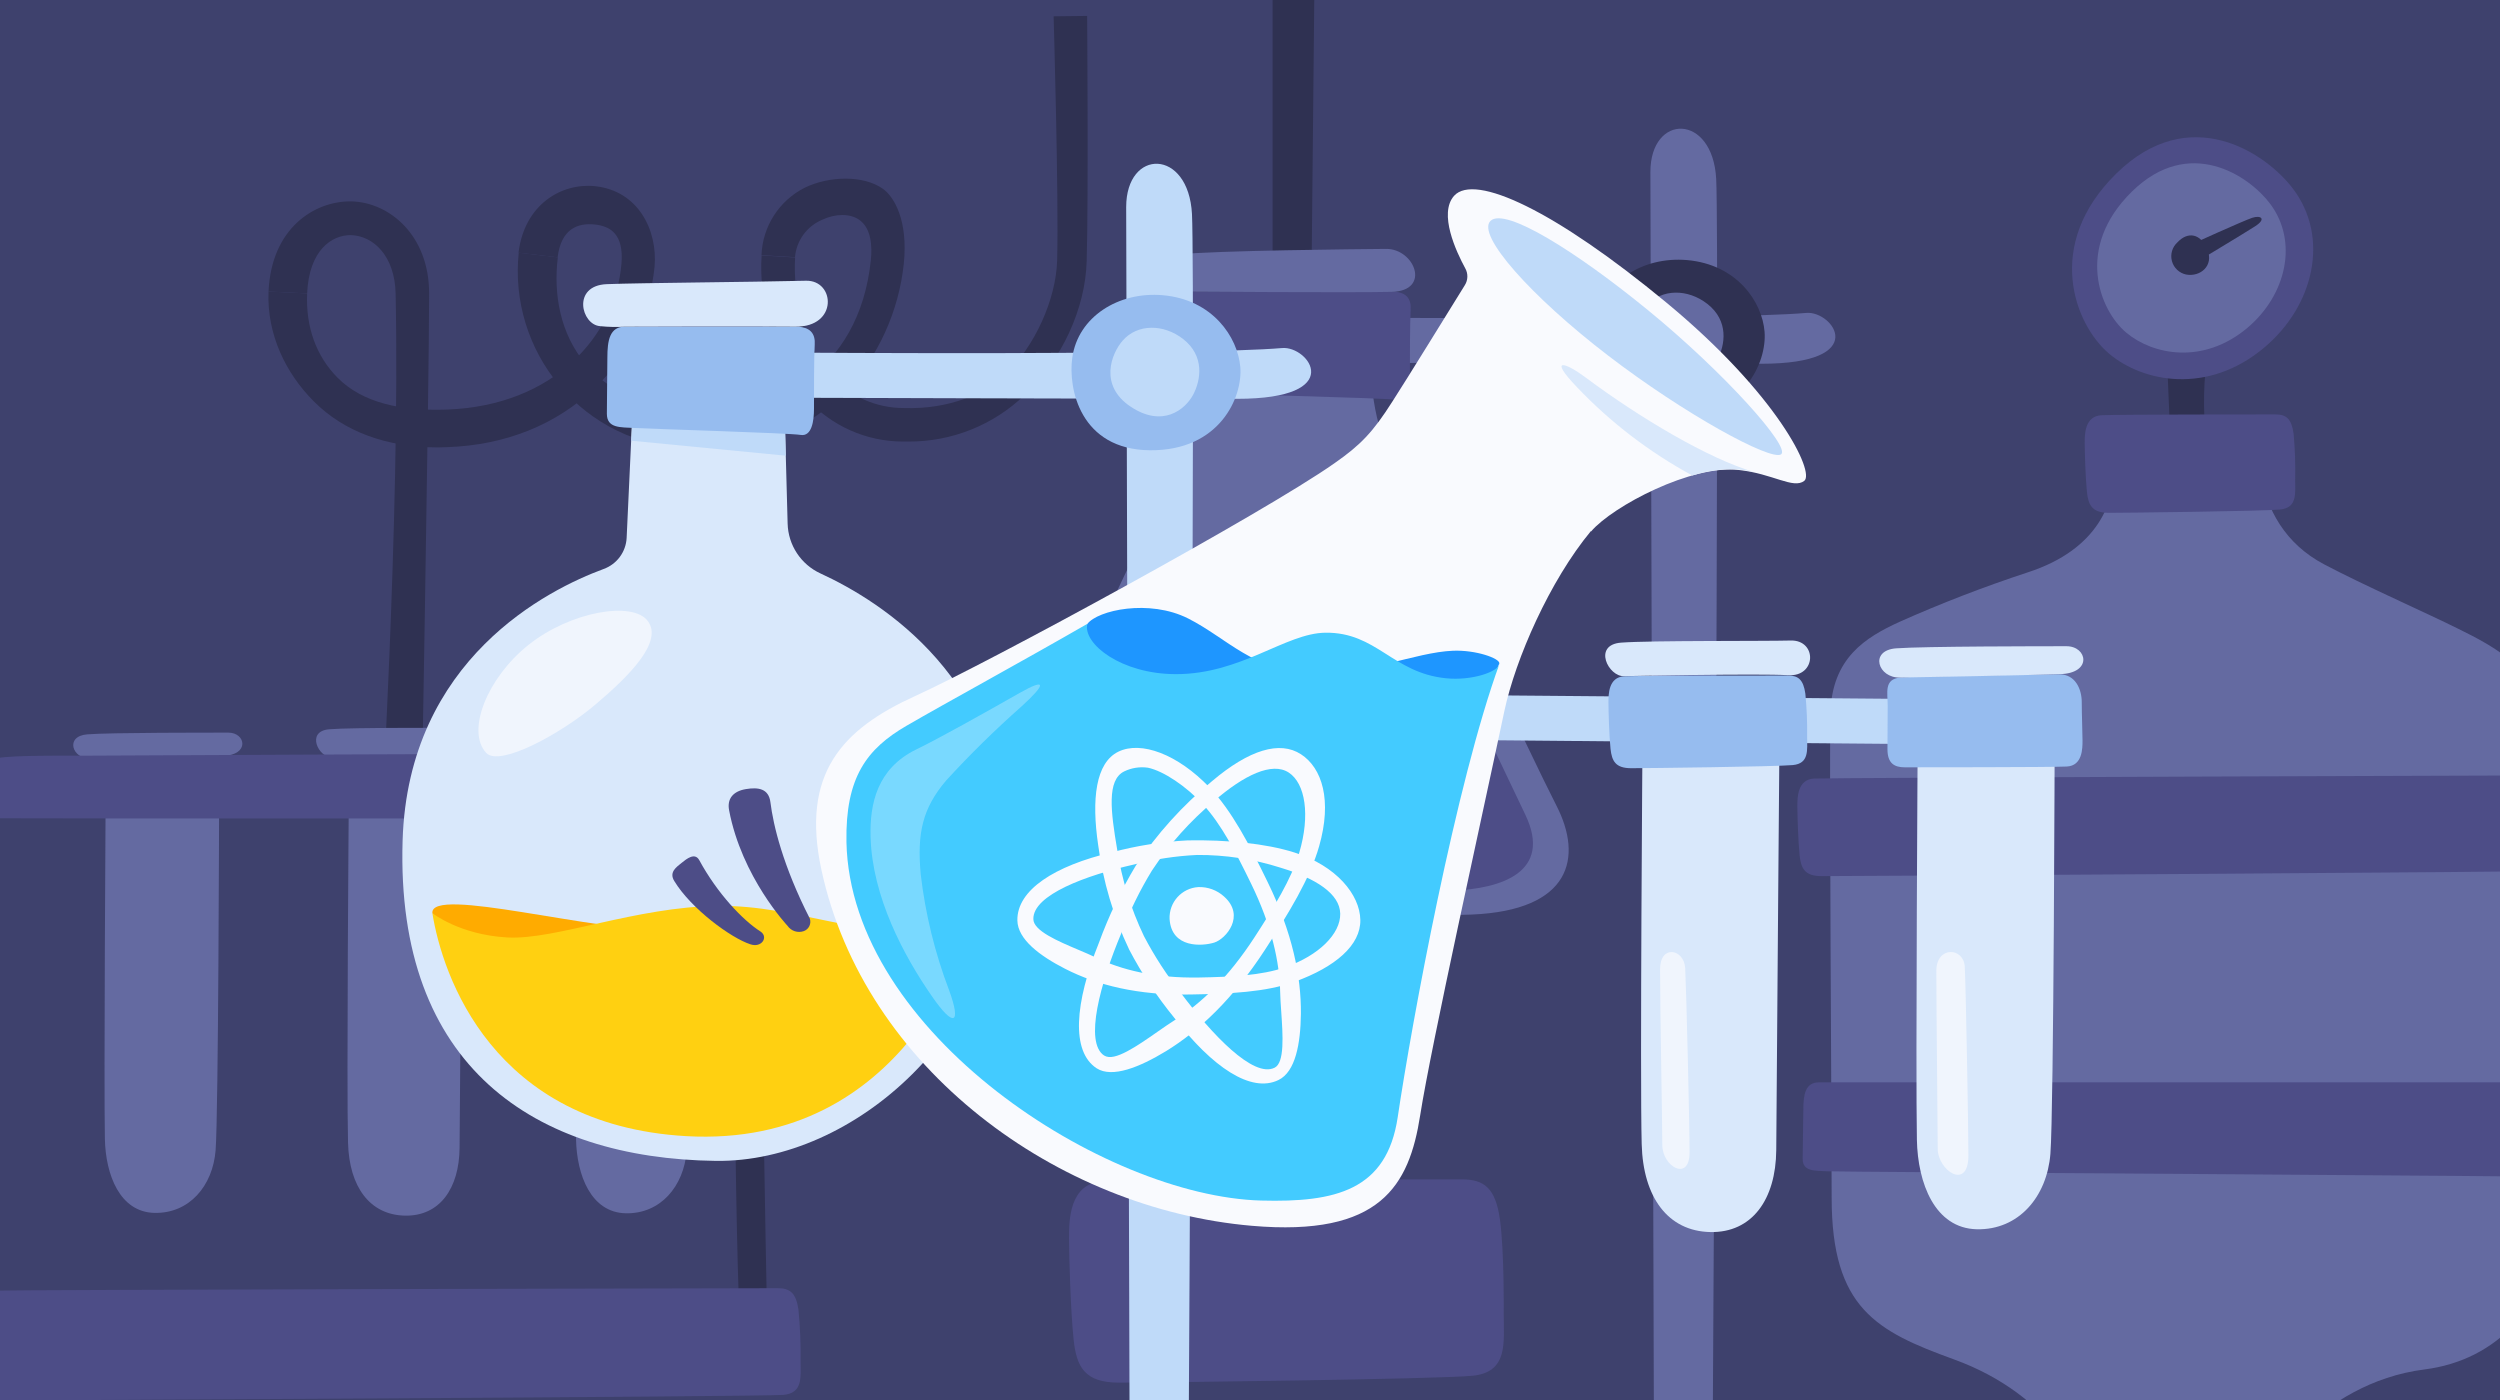 <svg width="250" height="140" viewBox="0 0 250 140" fill="none" xmlns="http://www.w3.org/2000/svg">
<rect x="0" y="0" width="250" height="140" fill="#808080" stroke="none"/>
<g clip-path="url(#clip0_5600_1561)">
<rect width="250" height="140" fill="#3E416D"/>
<path fill-rule="evenodd" clip-rule="evenodd" d="M90.811 44.156H90.253C86.613 44.14 83.147 42.596 80.701 39.899C76.947 35.777 75.908 29.588 76.16 25.544L79.511 25.75C79.282 29.415 80.332 34.509 83.187 37.648C85.033 39.66 87.639 40.806 90.37 40.804C95.028 40.961 98.575 39.29 100.475 37.503C103.502 34.649 105.602 29.918 105.714 26.052C105.887 19.589 105.362 1.754 105.362 1.631L108.714 1.592C108.714 1.715 108.853 19.578 108.669 26.102C108.54 30.889 106.161 36.023 102.458 39.508C99.33 42.517 95.151 44.184 90.811 44.156Z" fill="#2F3152"/>
<path fill-rule="evenodd" clip-rule="evenodd" d="M70.418 44.96C70.001 44.96 69.576 44.949 69.144 44.926C62.335 44.552 58.218 41.262 55.956 38.57C52.845 34.875 51.371 30.074 51.873 25.27L55.783 25.734C55.331 29.426 56.012 33.386 58.576 36.414C60.408 38.603 63.821 40.882 69.429 41.162C77.143 41.592 85.913 37.302 87.086 26.007C87.225 24.639 87.141 22.835 85.929 21.986C85.013 21.338 83.55 21.343 82.198 21.986C80.676 22.636 79.638 24.073 79.5 25.723L76.149 25.516C76.254 22.641 77.917 20.052 80.489 18.763C82.952 17.578 86.354 17.517 88.275 18.869C89.421 19.673 90.823 22.058 90.381 26.365C89.387 35.777 82.248 44.954 70.418 44.96Z" fill="#2F3152"/>
<path fill-rule="evenodd" clip-rule="evenodd" d="M43.801 44.742C38.657 44.742 34.378 43.156 31.379 40.134C28.586 37.341 26.67 33.431 26.854 29.152L30.714 29.342C30.569 32.694 31.619 35.62 33.758 37.771C36.266 40.296 40.126 41.123 44.729 40.955C55.42 40.558 61.531 33.543 62.145 26.398C62.402 23.371 61 22.611 59.464 22.449C57.744 22.271 56.112 22.907 55.761 25.734L51.851 25.27C52.443 20.444 56.146 18.277 59.492 18.617C63.827 19.07 65.776 23.019 65.457 26.683C64.987 31.297 62.871 35.588 59.498 38.771C55.638 42.48 50.538 44.513 44.745 44.714L43.801 44.742Z" fill="#2F3152"/>
<path fill-rule="evenodd" clip-rule="evenodd" d="M42.075 85.714L37.959 85.641C37.959 85.172 40.026 51.612 39.562 29.364C39.484 25.588 37.328 23.561 35.06 23.511C33.2 23.511 30.91 24.974 30.714 29.342L26.854 29.152C27.134 22.801 31.462 20.081 35.132 20.137C38.903 20.221 42.913 23.488 42.913 29.342C42.913 38.57 42.075 85.244 42.075 85.714Z" fill="#2F3152"/>
<path fill-rule="evenodd" clip-rule="evenodd" d="M127.258 25.454V-1.916L131.448 -2.206L131.168 26.002" fill="#2F3152"/>
<path fill-rule="evenodd" clip-rule="evenodd" d="M216.737 36.777L217.077 44.915H220.719C220.327 42.02 220.299 39.087 220.635 36.185L216.737 36.777Z" fill="#2F3152"/>
<path fill-rule="evenodd" clip-rule="evenodd" d="M208.218 147.246C208.218 147.246 205.548 139.616 195.371 135.93C187.691 133.137 183.166 130.847 183.166 119.787C183.166 111.408 182.915 76.95 183.043 71.358C183.172 65.767 186.601 63.728 189.908 62.203C194.104 60.334 198.392 58.678 202.755 57.243C210.017 54.897 211.402 49.981 211.402 47.071C211.402 47.071 225.299 43.217 225.981 47.116C226.662 51.015 228.522 54.377 232.421 56.439C236.32 58.5 242.42 61.187 245.827 62.879C249.234 64.572 254.815 67.286 255.15 73.9C255.485 80.513 256.926 113.251 256.166 120.675C255.15 130.673 249.659 136.03 242.437 136.946C231.762 138.304 226.165 147.794 226.165 147.794" fill="#646AA1"/>
<path fill-rule="evenodd" clip-rule="evenodd" d="M229.517 47.937C229.517 49.356 229.746 50.786 227.998 50.953C226.249 51.121 212.559 51.283 210.888 51.283C209.218 51.283 208.833 50.523 208.693 49.2C208.554 47.876 208.47 45.111 208.47 44.279C208.47 43.446 208.47 41.608 210.145 41.525C211.821 41.441 226.406 41.441 227.523 41.441C228.64 41.441 229.148 41.877 229.36 43.362C229.498 44.883 229.55 46.41 229.517 47.937Z" fill="#4D4D87"/>
<path fill-rule="evenodd" clip-rule="evenodd" d="M258.177 84.043C258.177 85.462 258.406 86.892 256.658 87.054C254.91 87.216 183.825 87.613 182.155 87.613C180.485 87.613 180.099 86.853 179.96 85.524C179.82 84.194 179.736 81.441 179.736 80.603C179.736 79.765 179.736 77.938 181.412 77.855C183.088 77.771 255.077 77.531 256.161 77.531C257.244 77.531 257.786 77.966 257.993 79.452C258.142 80.978 258.204 82.511 258.177 84.043Z" fill="#4D4D87"/>
<path fill-rule="evenodd" clip-rule="evenodd" d="M180.334 110.972C180.334 109.448 180.53 108.235 181.898 108.235H256.876C258.183 108.235 258.635 108.844 258.552 109.833C258.468 110.822 258.485 114.391 258.485 115.458C258.485 116.525 258.289 117.888 257.312 117.737C256.334 117.586 183.831 117.206 182.658 117.128C181.485 117.05 180.267 117.178 180.267 115.888C180.267 114.598 180.334 112.14 180.334 110.972Z" fill="#4D4D87"/>
<path fill-rule="evenodd" clip-rule="evenodd" d="M226.406 34.772C231.433 30.565 232.958 23.734 229.316 18.897C226.584 15.266 218.954 10.166 211.637 17.349C204.319 24.533 207.514 32.509 210.911 35.369C214.307 38.229 220.775 39.497 226.406 34.772Z" fill="#4D4D87"/>
<path fill-rule="evenodd" clip-rule="evenodd" d="M224.73 32.794C228.64 29.504 229.858 24.159 227.009 20.371C224.875 17.534 218.904 13.546 213.184 19.165C207.464 24.784 209.955 31.023 212.625 33.263C215.295 35.503 220.328 36.486 224.73 32.794Z" fill="#646AA1"/>
<path fill-rule="evenodd" clip-rule="evenodd" d="M218.619 27.454C220.027 27.711 221.412 26.577 220.736 24.952C220.06 23.326 218.775 23.131 217.748 24.231C217.223 24.703 217.009 25.43 217.193 26.11C217.377 26.791 217.928 27.311 218.619 27.454Z" fill="#2F3152"/>
<path fill-rule="evenodd" clip-rule="evenodd" d="M219.083 24.46C219.083 24.46 224.372 22.058 225.227 21.779C226.081 21.5 226.674 21.88 225.512 22.628C224.35 23.377 219.703 26.164 219.703 26.164L219.083 24.46Z" fill="#2F3152"/>
<path fill-rule="evenodd" clip-rule="evenodd" d="M73.423 80.748C73.423 80.748 73.266 112.073 73.886 130.126H76.679C76.679 130.126 75.909 91.701 76.065 80.413L73.423 80.748Z" fill="#2F3152"/>
<path fill-rule="evenodd" clip-rule="evenodd" d="M34.875 80.552C34.875 80.552 34.652 108.716 34.803 114.268C34.92 118.709 36.998 121.485 40.478 121.563C43.958 121.641 45.924 118.86 45.958 114.771C46.03 104.124 46.226 80.474 46.226 80.474" fill="#646AA1"/>
<path fill-rule="evenodd" clip-rule="evenodd" d="M57.676 80.206C57.676 80.206 57.492 108.392 57.604 113.922C57.676 117.513 59.095 121.25 62.57 121.328C66.044 121.407 68.384 118.631 68.669 115.095C68.954 111.559 69.027 80.145 69.027 80.145" fill="#646AA1"/>
<path fill-rule="evenodd" clip-rule="evenodd" d="M33.177 75.721C31.876 75.788 30.541 73.129 32.915 72.928C35.289 72.727 44.779 72.816 46.98 72.755C49.181 72.693 49.147 75.788 46.762 75.631C44.377 75.475 33.177 75.721 33.177 75.721Z" fill="#646AA1"/>
<path fill-rule="evenodd" clip-rule="evenodd" d="M56.235 75.603C54.387 75.67 53.633 73.369 55.889 73.185C58.146 73 68.273 73.012 70.01 73.012C71.747 73.012 72.188 75.246 69.451 75.347C66.133 75.436 56.235 75.603 56.235 75.603Z" fill="#646AA1"/>
<path fill-rule="evenodd" clip-rule="evenodd" d="M10.561 80.167C10.561 80.167 10.382 108.33 10.488 113.883C10.561 117.474 11.979 121.217 15.454 121.289C18.928 121.362 21.274 118.591 21.559 115.044C21.844 111.498 21.911 80.089 21.911 80.089" fill="#646AA1"/>
<path fill-rule="evenodd" clip-rule="evenodd" d="M9.064 75.855C7.215 75.922 6.461 73.62 8.717 73.436C10.974 73.252 21.101 73.263 22.838 73.263C24.575 73.263 25.017 75.497 22.279 75.598C18.962 75.693 9.064 75.855 9.064 75.855Z" fill="#646AA1"/>
<path fill-rule="evenodd" clip-rule="evenodd" d="M9.119 75.564C9.119 75.564 50.454 75.346 69.446 75.346H78.053C79.249 75.346 79.556 76.078 79.634 77.581C79.712 79.083 79.863 81.63 78.171 81.748C76.478 81.865 1.165 81.865 -0.416 81.826C-1.996 81.787 -2.734 81.323 -2.734 78.43C-2.734 75.536 -1.806 75.564 9.119 75.564Z" fill="#4D4D87"/>
<path fill-rule="evenodd" clip-rule="evenodd" d="M80.059 136.103C80.059 137.695 80.316 139.303 78.349 139.488C76.383 139.672 1.746 140.046 -0.131 140.046C-2.007 140.046 -2.449 139.186 -2.605 137.695C-2.767 136.114 -2.851 133.103 -2.851 132.165C-2.851 131.226 -2.851 129.165 -0.974 129.07C0.903 128.975 76.568 128.819 77.785 128.819C79.003 128.819 79.612 129.305 79.846 130.975C80.012 132.679 80.082 134.391 80.059 136.103Z" fill="#4D4D87"/>
<path fill-rule="evenodd" clip-rule="evenodd" d="M137.033 30.012C137.033 30.012 137.073 30.269 137.073 35.598C137.073 40.927 138.05 44.117 140.703 49.423C143.357 54.729 152.992 75.397 155.645 80.564C158.298 85.73 157.131 91.037 147.172 91.456C141.586 91.69 113.143 91.272 106.63 91.272C97.693 91.272 100.436 82.709 102.485 78.424C104.535 74.14 114.774 52.73 117.008 47.887C119.243 43.044 120.734 37.464 120.734 33.364C120.734 29.264 120.93 30.364 120.93 30.364" fill="#646AA1"/>
<path fill-rule="evenodd" clip-rule="evenodd" d="M145.233 89.059C150.143 88.886 155.26 87.199 152.54 81.485C149.819 75.771 147.557 71.057 147.088 69.99C146.619 68.923 138.341 71.665 130.548 71.587C121.315 71.52 117.958 69.783 113.612 69.66C112.255 69.61 110.896 69.698 109.557 69.923C109.557 69.923 106.569 76.57 105.088 80.156C103.608 83.742 102.402 88.59 109.624 88.842C116.846 89.093 139.452 89.255 145.233 89.059Z" fill="#4D4D87"/>
<path fill-rule="evenodd" clip-rule="evenodd" d="M129.146 106.096C128.09 113.302 130.889 118.664 127.191 130.115C126.225 133.103 123.84 131.584 125.024 128.998C128.375 121.68 125.862 110.358 127.118 104.772C127.66 102.359 129.632 102.745 129.146 106.096Z" fill="#2F3152"/>
<path fill-rule="evenodd" clip-rule="evenodd" d="M139.502 118.53C139.502 119.966 139.737 121.412 137.961 121.585C136.184 121.759 122.321 121.921 120.611 121.921C118.902 121.921 118.522 121.15 118.377 119.804C118.232 118.457 118.154 115.664 118.154 114.815C118.154 113.966 118.154 112.106 119.829 112.023C121.505 111.939 136.335 111.939 137.436 111.939C138.536 111.939 139.083 112.38 139.296 113.883C139.452 115.427 139.521 116.978 139.502 118.53Z" fill="#4D4D87"/>
<path fill-rule="evenodd" clip-rule="evenodd" d="M150.372 131.355C150.372 134.282 150.847 137.231 147.227 137.577C143.608 137.924 115.349 138.264 111.903 138.264C108.457 138.264 107.652 136.695 107.362 133.952C107.055 131.048 106.904 125.518 106.904 123.797C106.904 122.077 106.904 118.284 110.35 118.111C113.797 117.938 143.954 117.938 146.194 117.938C148.434 117.938 149.546 118.832 149.987 121.904C150.439 125.149 150.372 131.355 150.372 131.355Z" fill="#4D4D87"/>
<path fill-rule="evenodd" clip-rule="evenodd" d="M127.588 94.718C127.934 99.186 123.678 101.421 123.348 105.431C123.175 107.571 125.231 109.626 127.549 109.799C129.867 109.973 132.514 107.565 132.944 105.001C133.375 102.437 132.302 98.231 127.588 94.718Z" fill="#646AA1"/>
<path fill-rule="evenodd" clip-rule="evenodd" d="M165.387 141.432C165.387 141.432 165.04 23.092 165.04 17.204C165.04 11.317 171.274 11.311 171.62 17.902C171.967 24.494 171.274 142.822 171.274 142.822L165.387 141.432Z" fill="#646AA1"/>
<path fill-rule="evenodd" clip-rule="evenodd" d="M131.637 31.755C131.637 31.755 172.106 32.035 180.63 31.292C183.289 31.062 187.216 36.375 176.128 36.375C165.04 36.375 130.369 36.257 130.369 36.257" fill="#646AA1"/>
<path fill-rule="evenodd" clip-rule="evenodd" d="M116.796 32.275C116.796 30.538 117.02 29.158 118.584 29.158H139.134C140.619 29.158 141.139 29.85 141.066 30.973C140.994 32.096 140.988 36.173 140.988 37.386C140.988 38.598 140.765 40.178 139.653 39.983C138.542 39.788 120.835 39.38 119.472 39.29C118.109 39.201 116.746 39.352 116.746 37.877C116.746 36.403 116.796 33.604 116.796 32.275Z" fill="#4D4D87"/>
<path fill-rule="evenodd" clip-rule="evenodd" d="M168.699 26.007C164.264 25.628 160.225 28.175 159.65 32.258C159.214 35.319 160.432 41.452 167.42 41.519C174.408 41.586 176.692 36.201 176.458 33.185C176.223 30.169 173.681 26.443 168.699 26.007Z" fill="#2F3152"/>
<path fill-rule="evenodd" clip-rule="evenodd" d="M170.732 30.387C168.799 28.878 166.174 28.845 164.683 30.554C163.566 31.839 162.286 35.023 165.493 37.157C168.699 39.29 170.944 37.436 171.732 35.972C172.519 34.509 172.905 32.079 170.732 30.387Z" fill="#646AA1"/>
<path fill-rule="evenodd" clip-rule="evenodd" d="M118.601 29.158C115.741 29.158 113.573 25.857 117.668 25.449C121.762 25.041 135.738 24.918 138.603 24.89C141.469 24.862 143.144 29.091 139.162 29.186C135.179 29.281 118.601 29.158 118.601 29.158Z" fill="#646AA1"/>
<path fill-rule="evenodd" clip-rule="evenodd" d="M164.253 73.721C164.253 73.721 163.99 107.705 164.169 114.408C164.308 119.759 166.816 123.11 171.011 123.205C175.206 123.3 177.586 119.943 177.625 115.011C177.714 102.164 177.949 73.632 177.949 73.632" fill="#D9E8FB"/>
<path fill-rule="evenodd" clip-rule="evenodd" d="M191.774 73.302C191.774 73.302 191.556 107.286 191.69 113.989C191.774 118.318 193.483 122.831 197.678 122.926C201.873 123.021 204.699 119.664 205.04 115.385C205.381 111.106 205.47 73.213 205.47 73.213" fill="#D9E8FB"/>
<path fill-rule="evenodd" clip-rule="evenodd" d="M78.472 41.592L78.763 52.361C78.819 54.512 80.093 56.444 82.047 57.344C88.13 60.136 100.799 68.04 100.67 85.272C100.53 103.029 85.348 116.262 71.596 116.089C53.481 115.86 39.562 106.688 40.26 84.055C40.819 65.867 54.867 58.919 60.369 56.897C61.688 56.416 62.592 55.193 62.664 53.791L63.223 41.748L78.472 41.592Z" fill="#D9E8FB"/>
<path fill-rule="evenodd" clip-rule="evenodd" d="M78.472 41.592L63.24 41.72L63.128 44.072L78.578 45.569L78.472 41.592Z" fill="#BFDAF9"/>
<path fill-rule="evenodd" clip-rule="evenodd" d="M43.237 91.311C43.014 88.557 59.47 93.227 67.396 93.092L65.296 96.343L46.265 94.785L43.237 91.311Z" fill="#FFAB00"/>
<path fill-rule="evenodd" clip-rule="evenodd" d="M69.155 93.5C77.534 94.109 86.22 90.992 96.922 92.416L96.877 93.204L85.611 96.556L69.155 93.5Z" fill="#FFAB00"/>
<path fill-rule="evenodd" clip-rule="evenodd" d="M68.613 113.614C49.236 112.497 44.232 97.539 43.237 91.311C43.237 91.311 45.946 93.478 50.733 93.746C55.52 94.014 63.581 90.679 71.775 90.59C79.969 90.501 85.499 94.02 96.877 93.204C96.877 93.204 90.828 114.877 68.613 113.614Z" fill="#FFD011"/>
<path fill-rule="evenodd" clip-rule="evenodd" d="M112.964 144.939C112.964 144.939 112.618 26.605 112.618 20.712C112.618 14.819 118.852 14.819 119.198 21.405C119.545 27.99 118.852 146.33 118.852 146.33L112.964 144.939Z" fill="#BFDAF9"/>
<path fill-rule="evenodd" clip-rule="evenodd" d="M79.215 35.263C79.215 35.263 119.684 35.542 128.208 34.805C130.867 34.57 134.794 39.882 123.706 39.882C112.618 39.882 77.942 39.771 77.942 39.771" fill="#BFDAF9"/>
<path fill-rule="evenodd" clip-rule="evenodd" d="M60.737 35.777C60.737 34.045 60.961 32.66 62.519 32.66H79.539C81.025 32.66 81.55 33.353 81.472 34.481C81.394 35.609 81.399 39.676 81.399 40.888C81.399 42.1 81.176 43.681 80.059 43.491C78.942 43.301 64.748 42.882 63.413 42.798C62.078 42.714 60.687 42.854 60.687 41.379C60.687 39.905 60.737 37.112 60.737 35.777Z" fill="#96BCEF"/>
<path fill-rule="evenodd" clip-rule="evenodd" d="M190.97 69.895C190.97 69.895 108.418 69.202 105.066 69.085C101.715 68.968 99.871 73.246 104.374 73.475C108.876 73.704 190.277 74.397 190.277 74.397" fill="#BFDAF9"/>
<path fill-rule="evenodd" clip-rule="evenodd" d="M188.769 70.587C188.769 69.252 188.372 67.912 190.026 67.755C191.679 67.599 204.392 67.437 205.967 67.437C207.542 67.437 208.174 68.934 208.174 70.196C208.174 71.459 208.252 73.269 208.252 74.056C208.252 74.844 208.252 76.575 206.677 76.653C205.102 76.732 191.523 76.732 190.478 76.732C189.433 76.732 188.746 76.335 188.746 74.922L188.769 70.587Z" fill="#96BCEF"/>
<path fill-rule="evenodd" clip-rule="evenodd" d="M116.277 29.521C111.842 29.136 107.803 31.683 107.228 35.766C106.792 38.832 108.01 44.965 114.998 45.027C121.985 45.088 124.287 39.687 124.03 36.699C123.773 33.71 121.259 29.951 116.277 29.521Z" fill="#96BCEF"/>
<path fill-rule="evenodd" clip-rule="evenodd" d="M118.31 33.9C116.377 32.392 113.752 32.353 112.261 34.068C111.143 35.347 109.864 38.536 113.07 40.67C116.277 42.804 118.522 40.949 119.31 39.48C120.097 38.011 120.483 35.593 118.31 33.9Z" fill="#BFDAF9"/>
<path fill-rule="evenodd" clip-rule="evenodd" d="M107.663 69.733C106.083 74.933 111.836 80.195 118.276 77.966C123.304 76.218 125.175 68.811 120.282 65.588C115.389 62.365 109.105 65.013 107.663 69.733Z" fill="#4D4D87"/>
<path fill-rule="evenodd" clip-rule="evenodd" d="M111.026 70.788C110.144 73.688 113.355 76.626 116.953 75.38C119.779 74.408 120.807 70.269 118.07 68.47C115.333 66.672 111.825 68.174 111.026 70.788Z" fill="#4D4D87"/>
<path fill-rule="evenodd" clip-rule="evenodd" d="M180.714 73.665C180.714 75.006 180.932 76.352 179.278 76.508C177.625 76.665 164.699 76.821 163.124 76.821C161.549 76.821 161.186 76.106 161.052 74.877C160.918 73.648 160.845 71.017 160.845 70.23C160.845 69.442 160.845 67.711 162.42 67.632C163.996 67.554 177.781 67.554 178.803 67.554C179.826 67.554 180.334 67.962 180.535 69.364C180.674 70.793 180.734 72.229 180.714 73.665Z" fill="#96BCEF"/>
<path fill-rule="evenodd" clip-rule="evenodd" d="M64.793 62.119C63.285 60.058 57.045 61.159 52.878 64.465C48.711 67.772 46.589 73.123 48.628 75.296C49.94 76.698 55.995 73.453 59.531 70.465C63.067 67.476 66.29 64.158 64.793 62.119Z" fill="#F0F5FD"/>
<path fill-rule="evenodd" clip-rule="evenodd" d="M62.519 32.666C61.684 32.72 60.844 32.703 60.011 32.615C58.118 32.481 57.168 28.549 60.687 28.415C64.206 28.281 74.842 28.214 80.601 28.074C83.516 28.007 83.835 32.716 79.539 32.666C75.244 32.615 62.519 32.666 62.519 32.666Z" fill="#D9E8FB"/>
<path fill-rule="evenodd" clip-rule="evenodd" d="M162.421 67.616C160.845 67.7 159.237 64.488 162.102 64.264C164.968 64.041 176.413 64.125 179.066 64.052C181.719 63.98 181.68 67.705 178.804 67.521C175.927 67.337 162.421 67.616 162.421 67.616Z" fill="#D9E8FB"/>
<path fill-rule="evenodd" clip-rule="evenodd" d="M190.025 67.755C187.791 67.834 186.886 65.041 189.612 64.834C192.338 64.627 204.554 64.622 206.649 64.622C208.743 64.622 209.274 67.342 205.967 67.415C201.968 67.554 190.025 67.755 190.025 67.755Z" fill="#D9E8FB"/>
<path fill-rule="evenodd" clip-rule="evenodd" d="M166.007 96.919C166.007 100.957 166.23 112.307 166.23 114.491C166.23 116.675 168.956 118.2 168.956 115.257C168.956 112.313 168.626 98.773 168.52 96.824C168.414 94.874 166.007 94.427 166.007 96.919Z" fill="#F0F5FD"/>
<path fill-rule="evenodd" clip-rule="evenodd" d="M193.634 97.092C193.634 101.13 193.773 112.687 193.773 114.871C193.773 117.055 196.823 119.094 196.84 115.581C196.84 112.637 196.583 98.639 196.477 96.673C196.371 94.707 193.634 94.578 193.634 97.092Z" fill="#F0F5FD"/>
<path fill-rule="evenodd" clip-rule="evenodd" d="M159.108 53.143C161.287 50.602 169.207 46.44 173.883 46.999C177.273 47.362 179.334 48.931 180.424 48.088C181.513 47.245 177.759 39.458 166.638 30.258C155.517 21.058 147.479 17.299 145.412 19.578C143.831 21.343 145.619 25.164 146.529 26.84C146.822 27.364 146.805 28.007 146.485 28.515C144.976 30.951 140.625 38.011 139.223 40.178C137.29 43.217 136.067 44.496 133.447 46.323C126.409 51.289 98.816 66.286 91.526 69.599C84.237 72.911 80.064 77.329 82.142 86.982C86.421 106.85 105.787 120.91 125.186 122.58C138.033 123.697 140.916 118.575 142.016 111.542C143.116 104.51 148.211 81.67 150.434 71.118C151.551 65.873 154.98 58.07 159.086 53.115" fill="#F9FAFE"/>
<path fill-rule="evenodd" clip-rule="evenodd" d="M164.806 31.023C157.639 25.164 150.506 20.69 149.054 22.086C147.602 23.483 153.126 29.66 160.784 35.537C168.442 41.413 177.055 46.105 178.1 45.44C179.144 44.776 172.436 37.263 164.806 31.023Z" fill="#BFDAF9"/>
<path fill-rule="evenodd" clip-rule="evenodd" d="M149.937 66.337C149.965 65.834 147.596 64.979 145.284 65.074C141.524 65.231 136.631 67.498 131.241 67.353C125.421 67.191 122.7 63.806 118.813 61.846C114.925 59.885 109.769 61.013 108.725 62.404L105.58 71.9L146.418 74.436L149.937 66.337Z" fill="#1E96FF"/>
<path fill-rule="evenodd" clip-rule="evenodd" d="M108.725 62.388C102.402 66.035 94.66 70.252 90.672 72.565C86.683 74.877 84.527 77.72 84.645 84.211C85.047 103.286 110.457 119.63 126.113 120.055C133.542 120.256 138.676 119.049 139.771 111.721C141.173 102.281 145.597 78.29 149.965 66.337C149.909 67.163 147.172 68.107 144.552 67.822C139.24 67.264 137.659 63.209 132.537 63.27C128.549 63.32 124.125 67.415 117.606 67.415C112.11 67.415 108.278 64.376 108.725 62.388Z" fill="#43CBFF"/>
<path opacity="0.5" fill-rule="evenodd" clip-rule="evenodd" d="M93.163 99.583C90.37 95.556 87.231 89.691 87.058 83.703C86.963 80.351 87.728 76.849 91.627 74.944C93.861 73.866 98.43 71.302 101.972 69.291C104.653 67.772 104.653 68.37 102.139 70.654C99.501 72.987 96.987 75.457 94.609 78.055C92.241 80.848 91.694 83.323 92.074 87.451C92.538 91.407 93.489 95.29 94.906 99.013C96.162 102.454 95.375 102.806 93.163 99.583Z" fill="#B1E9FF"/>
<path fill-rule="evenodd" clip-rule="evenodd" d="M116.958 91.897C116.891 90.231 118.165 88.815 119.829 88.708C120.781 88.675 121.707 89.016 122.41 89.657C124.577 91.59 122.594 93.897 121.421 94.26C120.248 94.623 117.148 94.863 116.958 91.897Z" fill="#F9FAFE"/>
<path fill-rule="evenodd" clip-rule="evenodd" d="M117.427 101.778C121.226 106.722 125.108 109.341 127.85 108.001C129.554 107.174 130.057 104.348 130.09 101.371C130.124 97.623 129.23 93.249 126.772 88.222C124.951 84.468 123.169 81.055 120.935 78.726C117.751 75.413 114.104 74.062 111.836 75.168C109.568 76.274 109.138 79.91 109.819 84.524C110.304 88.144 111.349 91.666 112.92 94.964C114.188 97.382 115.698 99.665 117.427 101.778ZM128.123 101.161C128.286 103.522 128.476 106.276 127.459 106.772C125.337 107.833 121.186 103.443 118.081 99.293C116.675 97.515 115.439 95.609 114.389 93.601C113.083 90.866 112.183 87.955 111.719 84.96C111.076 81.167 110.663 78 112.422 77.139C113.159 76.782 113.986 76.654 114.796 76.771C116.36 77.106 118.611 78.614 120.315 80.457C122.125 82.418 123.6 85.261 125.113 88.372C127.158 92.567 127.962 96.165 128.018 99.237C128.029 99.798 128.075 100.462 128.123 101.161Z" fill="#F9FAFE"/>
<path fill-rule="evenodd" clip-rule="evenodd" d="M111.183 85.233C105.463 86.585 101.687 88.993 101.737 92.042C101.771 93.936 103.983 95.589 106.524 96.885C109.702 98.511 113.78 99.544 119.053 99.449C122.963 99.382 126.583 99.22 129.454 98.181C133.542 96.701 136.078 94.517 136.034 91.992C135.989 89.467 133.643 86.585 129.442 85.25C126.555 84.334 122.645 83.971 118.785 84.038C116.215 84.165 113.667 84.566 111.183 85.233ZM107.87 94.994C105.787 94.113 103.335 93.074 103.335 91.908C103.29 89.478 108.641 87.523 113.395 86.451C115.457 85.919 117.568 85.599 119.695 85.496C122.538 85.477 125.366 85.909 128.074 86.775C131.559 87.831 133.989 89.367 134.023 91.372C134.056 93.377 131.9 95.55 128.51 96.729C126.13 97.555 123.136 97.689 119.891 97.751C115.523 97.824 112.149 97.008 109.512 95.718C109.041 95.49 108.471 95.249 107.87 94.994Z" fill="#F9FAFE"/>
<path fill-rule="evenodd" clip-rule="evenodd" d="M109.892 94.277C107.457 100.32 107.099 105.152 109.663 106.828C111.221 107.833 113.964 106.716 116.595 105.119C119.913 103.085 123.303 99.896 126.504 94.969C128.878 91.311 130.989 87.87 131.911 84.636C133.229 80.022 132.213 76.799 130.096 75.425C127.979 74.051 124.929 74.967 121.214 78.106C118.26 80.533 115.685 83.387 113.573 86.574C112.104 89.019 110.871 91.598 109.892 94.277ZM115.747 103.181C113.751 104.575 111.428 106.198 110.456 105.565H110.428C108.389 104.242 110.054 98.265 112.126 93.333C112.952 91.147 113.981 89.043 115.198 87.049C116.922 84.444 119.014 82.104 121.41 80.1C124.398 77.514 127.197 76.168 128.867 77.251C130.537 78.335 131.04 81.524 129.922 85.284C129.129 87.92 127.398 90.73 125.454 93.724C122.834 97.757 120.086 100.382 117.405 102.058C116.911 102.367 116.344 102.764 115.747 103.181Z" fill="#F9FAFE"/>
<path fill-rule="evenodd" clip-rule="evenodd" d="M158.572 37.754C156.5 36.207 154.79 35.682 157.706 38.726C161.064 42.253 164.954 45.231 169.235 47.552C170.739 47.061 172.321 46.856 173.899 46.948C174.395 47.002 174.887 47.082 175.374 47.189C170.9 45.893 163.934 41.765 158.572 37.754Z" fill="#D9E8FB"/>
<path fill-rule="evenodd" clip-rule="evenodd" d="M78.751 92.579C78.751 92.579 74.177 87.725 72.909 81.022C72.685 79.849 73.344 79.117 74.585 78.91C75.825 78.704 76.869 78.854 77.042 80.223C77.327 82.519 78.282 86.568 80.986 91.864C81.152 92.372 80.888 92.921 80.388 93.109C79.785 93.325 79.113 93.107 78.751 92.579Z" fill="#4D4D87"/>
<path fill-rule="evenodd" clip-rule="evenodd" d="M75.031 94.427C73.115 93.807 69.116 90.886 67.429 88.104C66.871 87.211 67.658 86.697 68.161 86.289C68.664 85.881 69.485 85.216 69.926 86.015C71.713 89.316 74.277 92.031 76.07 93.165C76.869 93.724 76.149 94.818 75.031 94.427Z" fill="#4D4D87"/>
</g>
<defs>
<clipPath id="clip0_5600_1561">
<rect width="250" height="140" fill="white"/>
</clipPath>
</defs>
</svg>
